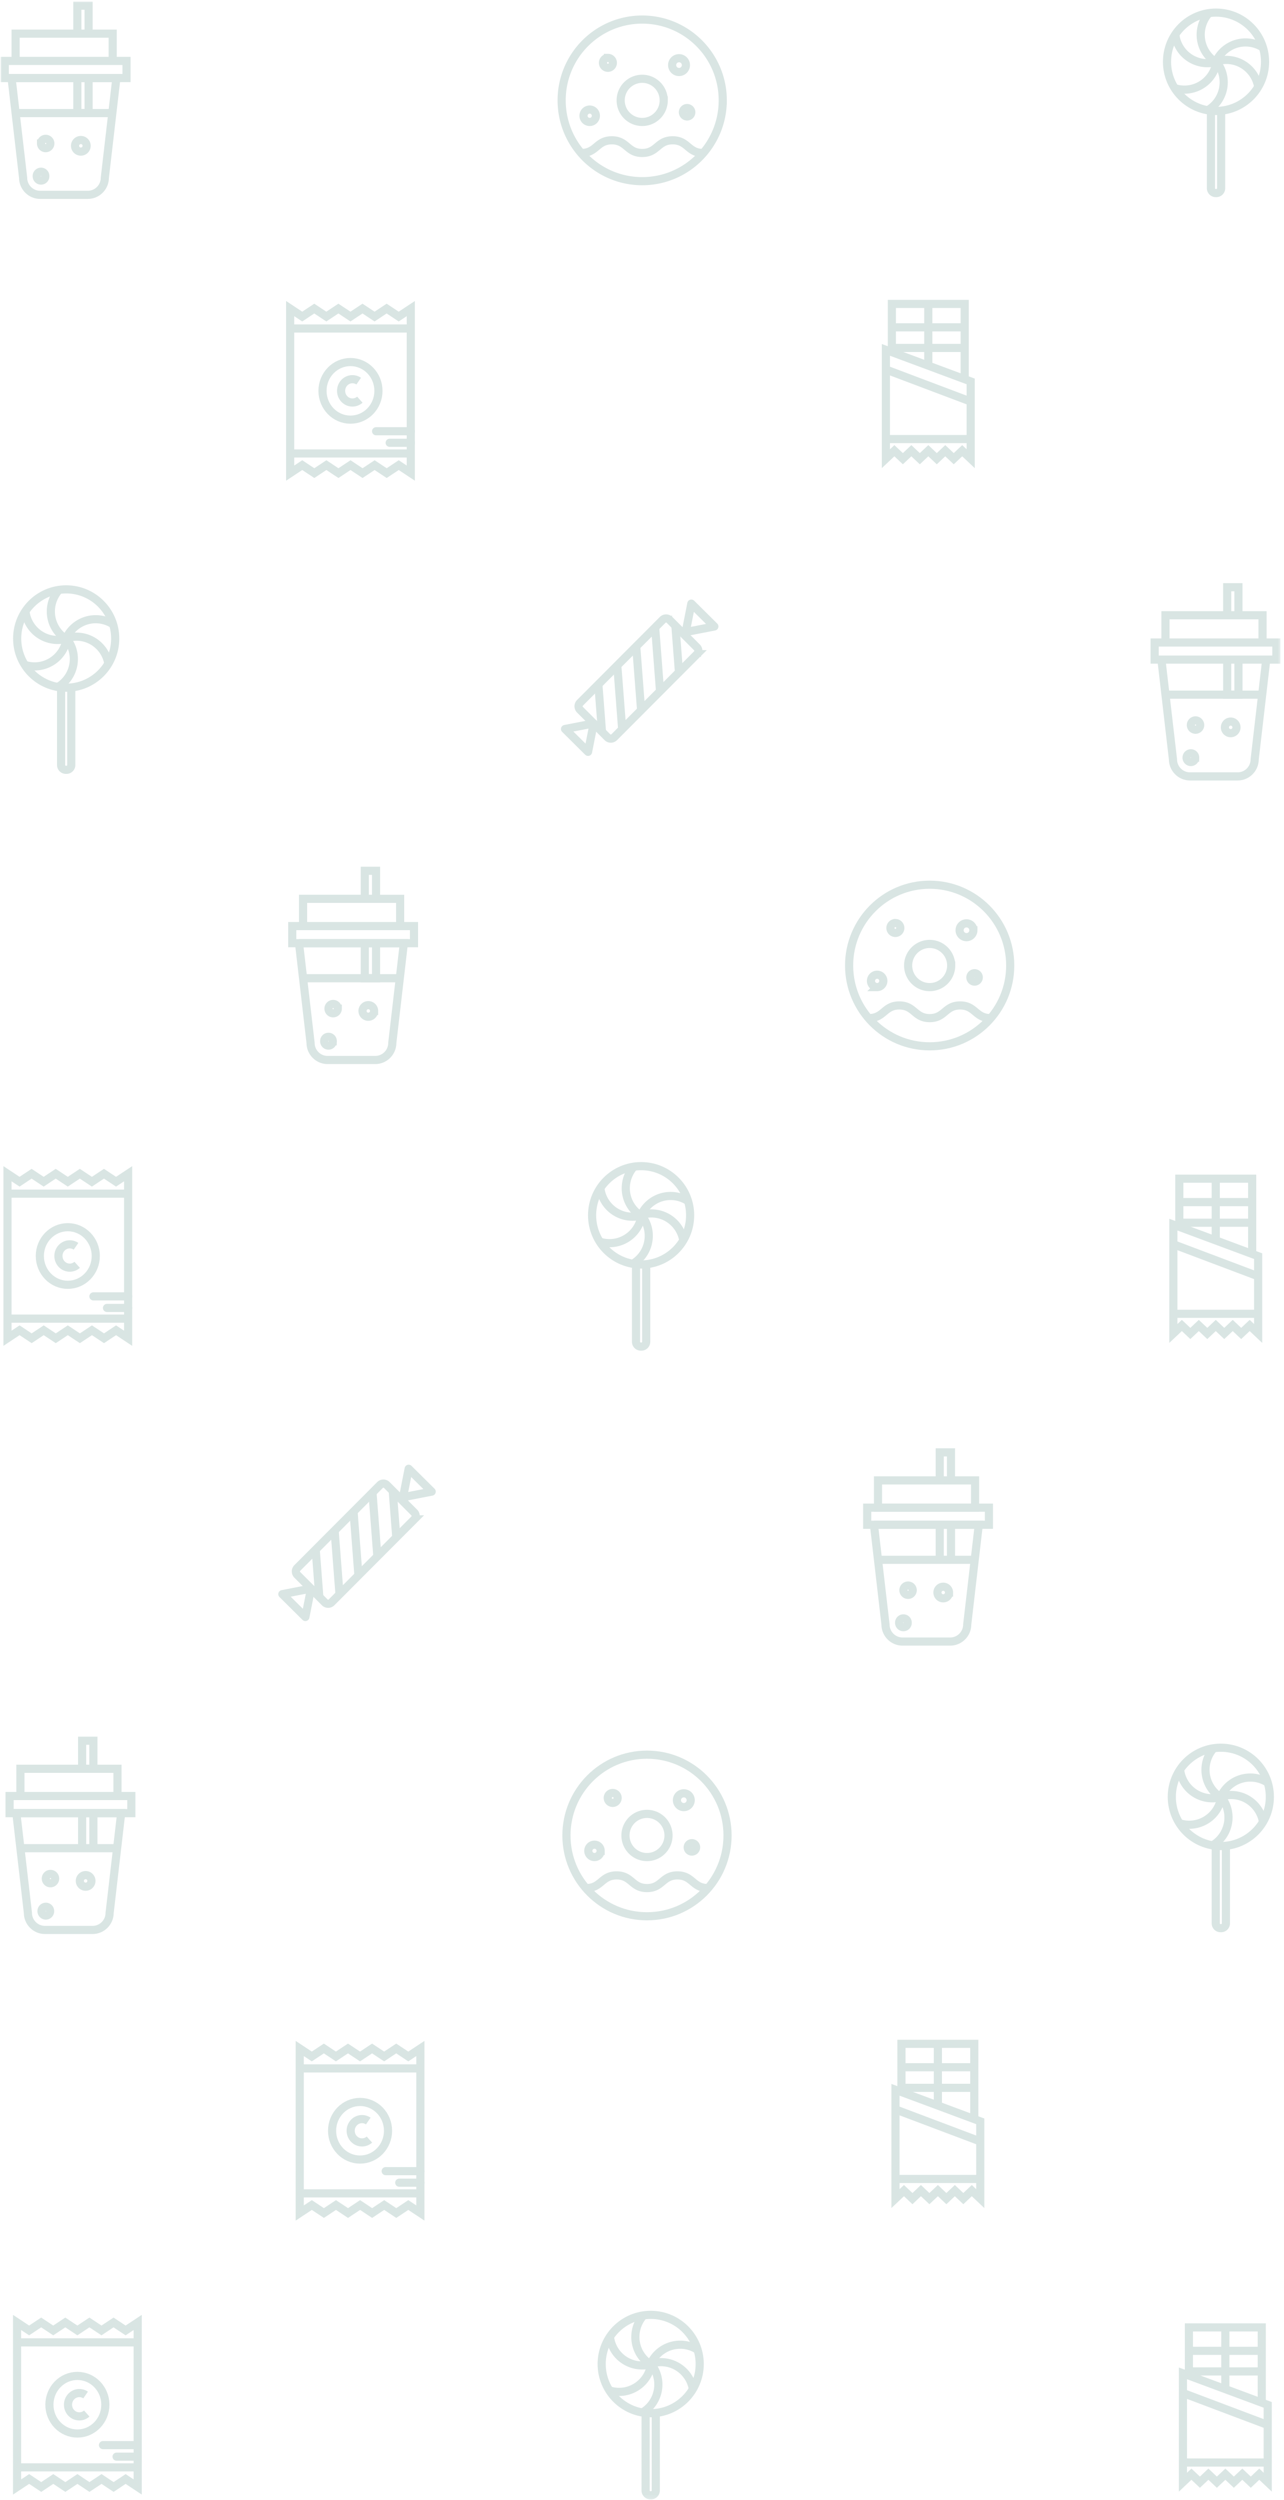 <svg width="315" height="613" viewBox="0 0 315 613" xmlns="http://www.w3.org/2000/svg" xmlns:xlink="http://www.w3.org/1999/xlink"><title>5246C4C6-8753-4D62-B369-6E8C5788D011</title><defs><path id="a" d="M0 612.821h314.307V.006H0z"/></defs><g fill="none" fill-rule="evenodd" opacity=".15"><path d="M147.688 179.471l-.886-11.557M152.638 178.803l-1.19-15.499M157.285 174.192l-1.191-15.54M161.932 169.58l-1.188-15.498M166.58 164.97l-.884-11.527" stroke="#005246" stroke-width="2"/><path stroke="#005246" stroke-width="2" stroke-linecap="round" stroke-linejoin="round" d="M168.228 154.974l7.025-1.365-5.649-5.605zM145.641 177.384l-7.025 1.365 5.649 5.605z"/><g transform="translate(0 .2)"><path d="M2.834 18.937l2.837 24.448c0 2.305 1.877 4.19 4.17 4.19h11.707c2.294 0 4.17-1.885 4.17-4.19l2.837-24.448H2.835z" stroke="#005246" stroke-width="2"/><mask id="b" fill="#fff"><use xlink:href="#a"/></mask><path stroke="#005246" stroke-width="2" mask="url(#b)" d="M1.175 18.937h29.867V14.74H1.175zM3.83 14.74h23.815V8.055H3.83zM3.83 27.528h23.728"/><path stroke="#005246" stroke-width="2" mask="url(#b)" d="M21.734 8.056V1.185h-2.759v6.87M18.975 18.938v8.59h2.759v-8.59M170.983 160.21l-20.305 20.357c-.457.46-1.205.46-1.662 0l-6.742-6.759a1.186 1.186 0 0 1 0-1.666l20.305-20.357a1.178 1.178 0 0 1 1.663 0l6.74 6.758a1.184 1.184 0 0 1 0 1.667zM177.31 24.411c0-10.943-8.847-19.813-19.76-19.813-10.915 0-19.762 8.87-19.762 19.813s8.847 19.813 19.761 19.813 19.76-8.87 19.76-19.813z"/><path d="M162.829 24.411c0-2.923-2.364-5.293-5.28-5.293a5.286 5.286 0 0 0-5.28 5.293 5.286 5.286 0 0 0 5.28 5.294c2.916 0 5.28-2.37 5.28-5.294zM142.636 37.308c3.73 0 3.73-3.106 7.463-3.106 3.728 0 3.728 3.106 7.457 3.106 3.733 0 3.733-3.106 7.465-3.106 3.733 0 3.733 3.106 7.464 3.106M150.35 15.21c0-.67-.544-1.215-1.212-1.215a1.214 1.214 0 0 0 0 2.43c.668 0 1.212-.544 1.212-1.215zM168.274 15.762c0-.935-.757-1.693-1.69-1.693-.932 0-1.69.758-1.69 1.693 0 .936.758 1.694 1.69 1.694.933 0 1.69-.758 1.69-1.694zM169.596 27.327c0-.57-.46-1.032-1.028-1.032a1.03 1.03 0 0 0 0 2.063 1.03 1.03 0 0 0 1.028-1.031zM146.184 28.184c0-.84-.68-1.521-1.517-1.521a1.52 1.52 0 0 0-1.517 1.521c0 .84.68 1.522 1.517 1.522a1.52 1.52 0 0 0 1.517-1.522zM21.254 35.551c0-.786-.636-1.423-1.42-1.423a1.423 1.423 0 0 0 0 2.847c.784 0 1.42-.638 1.42-1.424zM11.117 42.99a1.054 1.054 0 1 0-2.107 0 1.054 1.054 0 1 0 2.107 0zM12.348 34.985c0-.633-.511-1.145-1.142-1.145-.63 0-1.142.512-1.142 1.145a1.142 1.142 0 1 0 2.284 0zM71.185 109.377v6.431l2.966-1.961 2.96 1.961 2.96-1.961 2.958 1.961 2.956-1.961 2.96 1.961 2.96-1.961 2.958 1.961 2.956-1.961 2.959 1.961V75.462l-2.966 1.961-2.96-1.961-2.96 1.961-2.959-1.961-2.956 1.961-2.96-1.961-2.959 1.961-2.958-1.961-2.956 1.961-2.959-1.961v30.075zM100.777 110.99H71.185M100.777 80.35H71.185" stroke="#005246" stroke-width="2" mask="url(#b)"/><path d="M92.843 95.635c0-3.902-3.072-7.064-6.861-7.064-3.791 0-6.863 3.162-6.863 7.064 0 3.901 3.072 7.063 6.863 7.063 3.789 0 6.861-3.162 6.861-7.063z" stroke="#005246" stroke-width="2" mask="url(#b)"/><path d="M100.777 108.373h-5.18M100.777 105.537h-8.51" stroke="#005246" stroke-width="2" stroke-linecap="round" mask="url(#b)"/><path d="M87.999 93.255a2.715 2.715 0 0 0-1.54-.479c-1.533 0-2.776 1.28-2.776 2.86 0 1.577 1.243 2.858 2.776 2.858.697 0 1.334-.264 1.822-.7M217.333 85.589v26.683l2.084-1.96 2.082 1.96 2.08-1.96 2.08 1.96 2.08-1.96 2.079 1.96 2.08-1.96 2.08 1.96 2.079-1.96 2.078 1.96v-18.95zM238.097 107.455h-20.725M236.67 92.66V74.325H218.8v11.808M227.735 74.325v15.13M236.67 80.065H218.8M236.67 85.113H218.8M217.333 90.408l20.764 7.83M299.576 26.98v18.982a1.18 1.18 0 0 1-1.175 1.178h-.147a1.18 1.18 0 0 1-1.176-1.178V26.859" stroke="#005246" stroke-width="2" mask="url(#b)"/><path d="M310.353 14.948c0-6.66-5.383-12.059-12.025-12.059S286.3 8.288 286.3 14.948c0 6.66 5.385 12.058 12.027 12.058 6.642 0 12.025-5.399 12.025-12.058z" stroke="#005246" stroke-width="2" stroke-linejoin="round" mask="url(#b)"/><path d="M309.77 11.416a7.9 7.9 0 0 0-4.197-1.209c-3.224 0-5.996 1.927-7.245 4.693a7.905 7.905 0 0 1 2.511-.413c3.904 0 7.143 2.82 7.822 6.535M288.336 8.323a7.94 7.94 0 0 0 9.913 6.706 7.897 7.897 0 0 1-1.905-1.695c-2.46-3.036-2.322-7.335.126-10.207" stroke="#005246" stroke-width="2" stroke-linejoin="round" mask="url(#b)"/><path d="M296.39 26.775a7.912 7.912 0 0 0 2.966-3.214 7.99 7.99 0 0 0-.915-8.598 7.948 7.948 0 0 1-10.105 6.495" stroke="#005246" stroke-width="2" stroke-linejoin="round" mask="url(#b)"/><path d="M17.486 168.4v18.981a1.18 1.18 0 0 1-1.175 1.179h-.147a1.18 1.18 0 0 1-1.175-1.179V168.28" stroke="#005246" stroke-width="2" mask="url(#b)"/><path d="M28.264 156.368c0-6.659-5.384-12.057-12.026-12.057-6.642 0-12.027 5.398-12.027 12.057 0 6.66 5.385 12.057 12.027 12.057 6.642 0 12.026-5.397 12.026-12.057z" stroke="#005246" stroke-width="2" stroke-linejoin="round" mask="url(#b)"/><path d="M27.68 152.837a7.9 7.9 0 0 0-4.197-1.21c-3.224 0-5.996 1.928-7.245 4.693a7.904 7.904 0 0 1 2.512-.413c3.903 0 7.143 2.82 7.82 6.535M6.246 149.744a7.94 7.94 0 0 0 9.913 6.706 7.94 7.94 0 0 1-1.904-1.695c-2.461-3.036-2.323-7.335.125-10.207" stroke="#005246" stroke-width="2" stroke-linejoin="round" mask="url(#b)"/><path d="M14.301 168.196a7.93 7.93 0 0 0 2.967-3.214 7.991 7.991 0 0 0-.917-8.599 7.945 7.945 0 0 1-10.105 6.494" stroke="#005246" stroke-width="2" stroke-linejoin="round" mask="url(#b)"/><path d="M284.924 161.536l2.836 24.448c0 2.305 1.877 4.19 4.172 4.19h11.705c2.294 0 4.171-1.885 4.171-4.19l2.837-24.448h-25.721zM283.266 161.536h29.865v-4.196h-29.865zM285.92 157.34h23.814v-6.685H285.92zM285.92 170.127h23.729M303.824 150.654v-6.87h-2.76v6.87" stroke="#005246" stroke-width="2" mask="url(#b)"/><path stroke="#005246" stroke-width="2" mask="url(#b)" d="M301.065 161.537v8.59h2.76v-8.59M303.344 178.15c0-.786-.636-1.424-1.42-1.424-.785 0-1.42.638-1.42 1.425 0 .786.635 1.423 1.42 1.423.784 0 1.42-.637 1.42-1.423zM293.207 185.59a1.054 1.054 0 1 0-2.107 0c0 .582.472 1.056 1.054 1.056.581 0 1.053-.474 1.053-1.056zM294.437 177.583c0-.631-.511-1.145-1.142-1.145-.63 0-1.142.514-1.142 1.145 0 .633.512 1.146 1.142 1.146.63 0 1.142-.513 1.142-1.146zM73.357 231.067l2.836 24.448c0 2.305 1.877 4.191 4.17 4.191H92.07c2.294 0 4.171-1.886 4.171-4.19l2.836-24.449h-25.72z"/><path stroke="#005246" stroke-width="2" mask="url(#b)" d="M71.698 231.068h29.866v-4.197H71.698zM74.353 226.871h23.814v-6.684H74.353zM74.353 239.658H98.08M92.256 220.186v-6.871h-2.758v6.87"/><path stroke="#005246" stroke-width="2" mask="url(#b)" d="M89.498 231.068v8.59h2.758v-8.59M247.832 236.542c0-10.942-8.847-19.813-19.76-19.813-10.915 0-19.762 8.87-19.762 19.813 0 10.942 8.847 19.813 19.762 19.813 10.913 0 19.76-8.87 19.76-19.813z"/><path d="M233.351 236.542c0-2.924-2.364-5.294-5.28-5.294a5.286 5.286 0 0 0-5.28 5.294c0 2.923 2.363 5.294 5.28 5.294 2.916 0 5.28-2.371 5.28-5.294zM213.159 249.439c3.73 0 3.73-3.108 7.462-3.108 3.728 0 3.728 3.108 7.458 3.108 3.733 0 3.733-3.108 7.464-3.108 3.733 0 3.733 3.108 7.465 3.108M220.872 227.34c0-.67-.543-1.214-1.212-1.214a1.214 1.214 0 0 0 0 2.43c.669 0 1.212-.545 1.212-1.215zM238.796 227.893c0-.936-.757-1.694-1.689-1.694-.933 0-1.69.758-1.69 1.694 0 .936.757 1.694 1.69 1.694.932 0 1.69-.758 1.69-1.694zM240.119 239.457c0-.57-.461-1.031-1.029-1.031a1.03 1.03 0 0 0 0 2.062 1.03 1.03 0 0 0 1.029-1.03zM216.706 240.314c0-.839-.679-1.52-1.517-1.52-.837 0-1.516.681-1.516 1.52 0 .84.68 1.522 1.516 1.522a1.52 1.52 0 0 0 1.517-1.522zM91.777 247.682c0-.787-.636-1.424-1.42-1.424a1.423 1.423 0 1 0 0 2.848c.784 0 1.42-.638 1.42-1.424zM81.639 255.122a1.054 1.054 0 1 0-2.106 0c0 .582.471 1.056 1.053 1.056s1.053-.474 1.053-1.056zM82.87 247.115c0-.632-.51-1.146-1.142-1.146-.63 0-1.141.514-1.141 1.146 0 .633.511 1.145 1.141 1.145.631 0 1.143-.512 1.143-1.145zM287.856 300.076V326.762l2.084-1.963 2.081 1.962 2.08-1.962 2.08 1.962 2.08-1.962 2.08 1.962 2.08-1.962 2.079 1.962 2.08-1.962 2.077 1.962V307.81zM308.62 321.942h-20.726" stroke="#005246" stroke-width="2" mask="url(#b)"/><path stroke="#005246" stroke-width="2" mask="url(#b)" d="M307.193 307.147v-18.335H289.32v11.81M298.257 288.813v15.13M307.193 294.552H289.32M307.193 299.601H289.32M287.856 304.895l20.764 7.831M1.838 321.508V327.939l2.966-1.962 2.96 1.962 2.96-1.962 2.958 1.962 2.956-1.962 2.96 1.962 2.96-1.962 2.958 1.962 2.956-1.962 2.959 1.962V287.593l-2.966 1.961-2.96-1.961-2.96 1.961-2.959-1.961-2.956 1.961-2.96-1.961-2.959 1.961-2.958-1.961-2.956 1.961-2.959-1.961v30.074zM31.43 323.12H1.838M31.43 292.48H1.838"/><path d="M23.496 307.765c0-3.9-3.072-7.062-6.861-7.062-3.791 0-6.863 3.161-6.863 7.062 0 3.902 3.072 7.064 6.863 7.064 3.789 0 6.861-3.162 6.861-7.064z" stroke="#005246" stroke-width="2" mask="url(#b)"/><path d="M31.43 320.503h-5.18M31.43 317.668h-8.51" stroke="#005246" stroke-width="2" stroke-linecap="round" mask="url(#b)"/><path d="M18.651 305.385a2.706 2.706 0 0 0-1.54-.478c-1.532 0-2.776 1.28-2.776 2.859 0 1.578 1.244 2.858 2.777 2.858.697 0 1.334-.263 1.821-.7M78.341 391.402l-.886-11.557M83.29 390.734l-1.188-15.499M87.938 386.123l-1.192-15.54M92.586 381.512l-1.189-15.499M97.233 376.901l-.884-11.527" stroke="#005246" stroke-width="2" mask="url(#b)"/><path stroke="#005246" stroke-width="2" stroke-linecap="round" stroke-linejoin="round" mask="url(#b)" d="M98.881 366.905l7.025-1.365-5.65-5.605zM76.294 389.315l-7.025 1.365 5.65 5.605z"/><path d="M101.636 372.34L81.33 392.698c-.457.46-1.205.46-1.662 0l-6.742-6.759a1.186 1.186 0 0 1 0-1.666l20.305-20.358a1.176 1.176 0 0 1 1.662 0l6.742 6.759a1.184 1.184 0 0 1 0 1.666zM214.402 373.666l2.836 24.448c0 2.305 1.877 4.19 4.171 4.19h11.706c2.294 0 4.171-1.885 4.171-4.19l2.836-24.448h-25.72z" stroke="#005246" stroke-width="2" mask="url(#b)"/><path stroke="#005246" stroke-width="2" mask="url(#b)" d="M212.744 373.667h29.865v-4.197h-29.865z"/><path stroke="#005246" stroke-width="2" mask="url(#b)" d="M215.398 369.47h23.814v-6.684h-23.814zM215.398 382.257h23.727M233.302 362.784v-6.87h-2.76v6.87M230.542 373.667v8.59h2.76v-8.59M232.822 390.281c0-.787-.636-1.425-1.421-1.425-.784 0-1.42.638-1.42 1.425 0 .786.636 1.424 1.42 1.424.785 0 1.42-.638 1.42-1.424zM222.684 397.72a1.054 1.054 0 1 0-2.106 0c0 .583.471 1.057 1.053 1.057s1.053-.474 1.053-1.056zM223.915 389.714c0-.632-.511-1.146-1.143-1.146-.63 0-1.14.514-1.14 1.146 0 .633.51 1.145 1.14 1.145.632 0 1.143-.512 1.143-1.145zM158.531 309.82v18.982a1.18 1.18 0 0 1-1.175 1.178h-.147a1.18 1.18 0 0 1-1.176-1.178v-19.103"/><path d="M169.308 297.788c0-6.658-5.383-12.057-12.025-12.057s-12.027 5.399-12.027 12.057c0 6.66 5.385 12.058 12.027 12.058 6.642 0 12.025-5.398 12.025-12.058z" stroke="#005246" stroke-width="2" stroke-linejoin="round" mask="url(#b)"/><path d="M168.725 294.257a7.9 7.9 0 0 0-4.197-1.209c-3.224 0-5.996 1.927-7.245 4.692a7.904 7.904 0 0 1 2.512-.413c3.903 0 7.142 2.82 7.822 6.535M147.292 291.164a7.94 7.94 0 0 0 9.913 6.706 7.922 7.922 0 0 1-1.906-1.695c-2.46-3.036-2.322-7.335.126-10.207" stroke="#005246" stroke-width="2" stroke-linejoin="round" mask="url(#b)"/><path d="M155.346 309.616a7.92 7.92 0 0 0 2.965-3.214 7.989 7.989 0 0 0-.915-8.598 7.944 7.944 0 0 1-10.105 6.494" stroke="#005246" stroke-width="2" stroke-linejoin="round" mask="url(#b)"/><path d="M4.01 444.376l2.836 24.448c0 2.305 1.877 4.191 4.17 4.191h11.707c2.294 0 4.171-1.886 4.171-4.19l2.836-24.449H4.01z" stroke="#005246" stroke-width="2" mask="url(#b)"/><path stroke="#005246" stroke-width="2" mask="url(#b)" d="M2.35 444.377h29.867v-4.197H2.351zM5.006 440.18H28.82v-6.684H5.006zM5.006 452.967h23.727M22.91 433.495v-6.871h-2.76v6.87M20.15 444.377v8.59h2.76v-8.59M178.485 449.85c0-10.941-8.847-19.812-19.76-19.812-10.915 0-19.762 8.87-19.762 19.813 0 10.942 8.847 19.813 19.762 19.813 10.913 0 19.76-8.87 19.76-19.813z"/><path d="M164.004 449.85c0-2.923-2.364-5.293-5.28-5.293a5.286 5.286 0 0 0-5.28 5.294c0 2.923 2.363 5.294 5.28 5.294 2.916 0 5.28-2.371 5.28-5.294zM143.811 462.748c3.731 0 3.731-3.108 7.463-3.108 3.728 0 3.728 3.108 7.458 3.108 3.733 0 3.733-3.108 7.464-3.108 3.733 0 3.733 3.108 7.464 3.108M151.525 440.65c0-.67-.543-1.215-1.212-1.215-.67 0-1.212.544-1.212 1.215 0 .67.542 1.215 1.212 1.215.669 0 1.212-.545 1.212-1.215zM169.45 441.202c0-.936-.758-1.693-1.69-1.693-.933 0-1.69.757-1.69 1.693s.757 1.694 1.69 1.694c.932 0 1.69-.758 1.69-1.694zM170.772 452.766c0-.57-.461-1.031-1.029-1.031a1.03 1.03 0 0 0 0 2.062 1.03 1.03 0 0 0 1.029-1.03zM147.36 453.623c0-.839-.68-1.52-1.518-1.52-.837 0-1.516.681-1.516 1.52 0 .84.68 1.522 1.516 1.522a1.52 1.52 0 0 0 1.517-1.522zM22.43 460.991c0-.787-.636-1.424-1.42-1.424a1.423 1.423 0 1 0 0 2.848c.784 0 1.42-.638 1.42-1.424zM12.292 468.43a1.054 1.054 0 1 0-2.106 0c0 .583.471 1.057 1.053 1.057s1.053-.474 1.053-1.056zM13.524 460.424c0-.632-.512-1.146-1.143-1.146-.63 0-1.141.514-1.141 1.146 0 .633.511 1.145 1.141 1.145.631 0 1.143-.512 1.143-1.145zM300.751 452.419V471.4a1.18 1.18 0 0 1-1.175 1.178h-.147a1.18 1.18 0 0 1-1.175-1.178v-19.103" stroke="#005246" stroke-width="2" mask="url(#b)"/><path d="M311.528 440.387c0-6.658-5.383-12.057-12.025-12.057s-12.026 5.399-12.026 12.057c0 6.66 5.384 12.057 12.026 12.057 6.642 0 12.025-5.397 12.025-12.057z" stroke="#005246" stroke-width="2" stroke-linejoin="round" mask="url(#b)"/><path d="M310.945 436.856a7.9 7.9 0 0 0-4.197-1.209c-3.224 0-5.996 1.927-7.245 4.692a7.904 7.904 0 0 1 2.512-.413c3.903 0 7.142 2.82 7.822 6.535M289.512 433.763a7.94 7.94 0 0 0 9.913 6.706 7.922 7.922 0 0 1-1.905-1.695c-2.46-3.036-2.323-7.335.125-10.207" stroke="#005246" stroke-width="2" stroke-linejoin="round" mask="url(#b)"/><path d="M297.566 452.215a7.92 7.92 0 0 0 2.966-3.214 7.989 7.989 0 0 0-.916-8.598 7.944 7.944 0 0 1-10.105 6.494" stroke="#005246" stroke-width="2" stroke-linejoin="round" mask="url(#b)"/><path stroke="#005246" stroke-width="2" mask="url(#b)" d="M73.536 535.995V542.427l2.965-1.963 2.961 1.963 2.96-1.963 2.958 1.963 2.956-1.963 2.96 1.963 2.96-1.963 2.958 1.963 2.956-1.963 2.958 1.963V502.08l-2.965 1.96-2.96-1.96-2.96 1.96-2.959-1.96-2.956 1.96-2.96-1.96-2.96 1.96-2.958-1.96-2.956 1.96-2.958-1.96v30.074zM103.128 537.608H73.536M103.128 506.968H73.536"/><path d="M95.194 522.253c0-3.901-3.072-7.063-6.862-7.063s-6.863 3.162-6.863 7.063c0 3.902 3.073 7.064 6.863 7.064 3.79 0 6.862-3.162 6.862-7.064z" stroke="#005246" stroke-width="2" mask="url(#b)"/><path d="M103.128 534.99h-5.181M103.128 532.155h-8.51" stroke="#005246" stroke-width="2" stroke-linecap="round" mask="url(#b)"/><path d="M90.35 519.873a2.706 2.706 0 0 0-1.54-.479c-1.533 0-2.777 1.28-2.777 2.86 0 1.577 1.244 2.857 2.777 2.857.697 0 1.334-.263 1.821-.699M219.684 512.207V538.892l2.084-1.963 2.081 1.963 2.08-1.963 2.081 1.963 2.08-1.963 2.079 1.963 2.08-1.963 2.08 1.963 2.079-1.963 2.078 1.963V519.94zM240.448 534.072h-20.725" stroke="#005246" stroke-width="2" mask="url(#b)"/><path stroke="#005246" stroke-width="2" mask="url(#b)" d="M239.021 519.278v-18.335H221.15v11.81M230.086 500.943v15.131M239.021 506.683H221.15M239.021 511.732H221.15M219.684 517.026l20.764 7.83M290.206 581.738V608.424l2.084-1.963 2.082 1.962 2.08-1.962 2.08 1.962 2.08-1.962 2.08 1.962 2.08-1.962 2.079 1.962 2.079-1.962 2.078 1.962V589.471zM310.97 603.604h-20.725"/><path stroke="#005246" stroke-width="2" mask="url(#b)" d="M309.544 588.81v-18.336h-17.872v11.81M300.608 570.475v15.13M309.544 576.214h-17.872M309.544 581.263h-17.872M290.206 586.557l20.764 7.831M4.189 603.17V609.601l2.965-1.962 2.961 1.962 2.96-1.962 2.958 1.962 2.956-1.962 2.96 1.962 2.96-1.962 2.958 1.962 2.956-1.962 2.958 1.962V569.255l-2.965 1.961-2.96-1.96-2.96 1.96-2.959-1.96-2.956 1.96-2.96-1.96-2.96 1.96-2.958-1.96-2.956 1.96-2.958-1.96v30.073zM33.78 604.783H4.19M33.78 574.143H4.19"/><path d="M25.847 589.428c0-3.901-3.072-7.063-6.862-7.063s-6.863 3.162-6.863 7.063c0 3.902 3.073 7.063 6.863 7.063 3.79 0 6.862-3.161 6.862-7.063z" stroke="#005246" stroke-width="2" mask="url(#b)"/><path d="M33.78 602.165H28.6M33.78 599.33h-8.51" stroke="#005246" stroke-width="2" stroke-linecap="round" mask="url(#b)"/><path d="M21.002 587.048a2.706 2.706 0 0 0-1.54-.479c-1.532 0-2.776 1.28-2.776 2.86 0 1.577 1.244 2.857 2.776 2.857.697 0 1.334-.263 1.822-.699M160.882 591.482v18.982a1.18 1.18 0 0 1-1.175 1.179h-.147a1.18 1.18 0 0 1-1.176-1.179v-19.102" stroke="#005246" stroke-width="2" mask="url(#b)"/><path d="M171.659 579.45c0-6.658-5.383-12.057-12.025-12.057s-12.027 5.399-12.027 12.058c0 6.66 5.385 12.057 12.027 12.057 6.642 0 12.025-5.398 12.025-12.057z" stroke="#005246" stroke-width="2" stroke-linejoin="round" mask="url(#b)"/><path d="M171.076 575.92a7.9 7.9 0 0 0-4.197-1.21c-3.225 0-5.996 1.927-7.245 4.692a7.904 7.904 0 0 1 2.511-.412c3.904 0 7.143 2.819 7.822 6.534M149.642 572.826a7.94 7.94 0 0 0 9.913 6.706 7.922 7.922 0 0 1-1.905-1.695c-2.46-3.036-2.322-7.335.126-10.207" stroke="#005246" stroke-width="2" stroke-linejoin="round" mask="url(#b)"/><path d="M157.697 591.278a7.92 7.92 0 0 0 2.965-3.214 7.989 7.989 0 0 0-.915-8.598 7.944 7.944 0 0 1-10.105 6.494" stroke="#005246" stroke-width="2" stroke-linejoin="round" mask="url(#b)"/></g></g></svg>